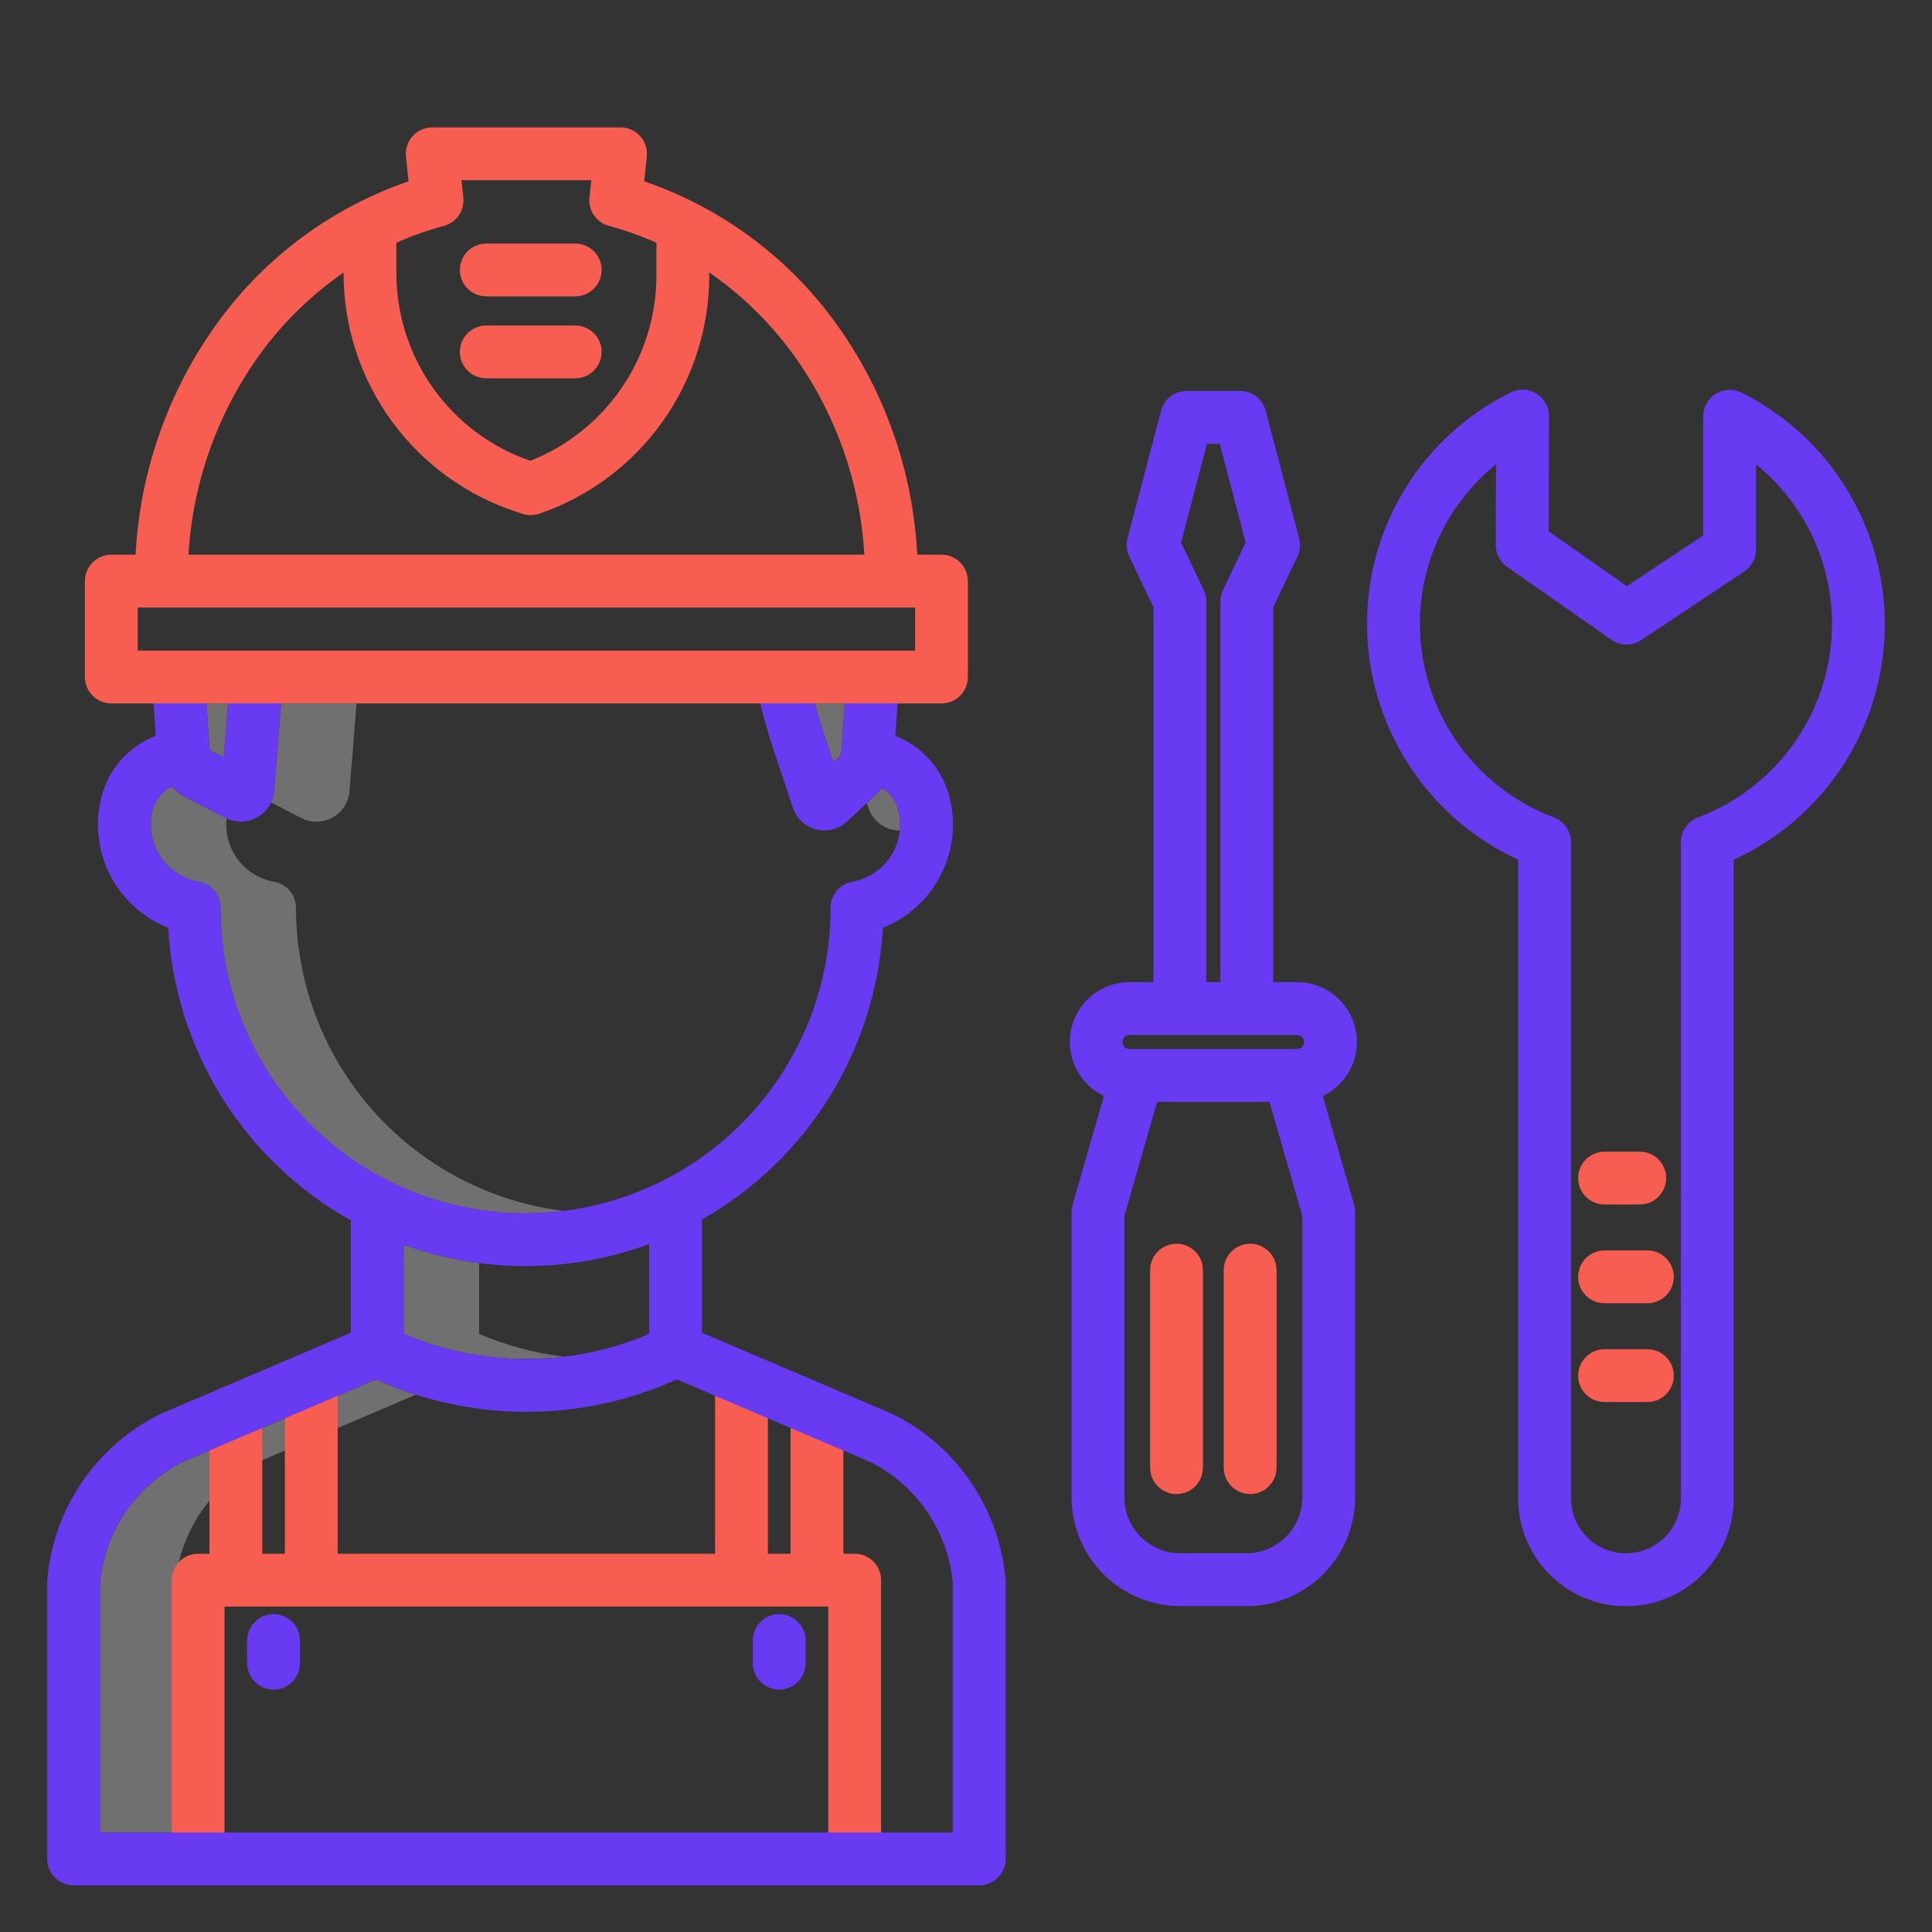 <svg width="50" height="50" viewBox="0 0 50 50" fill="none" xmlns="http://www.w3.org/2000/svg">
<rect x="0" y="0" width="50" height="50" fill="#333333" stroke="none"/>
<path d="M22.473 20.906C22.53 21.077 22.639 21.225 22.785 21.331C22.931 21.436 23.107 21.493 23.287 21.494C23.291 21.444 23.294 21.394 23.294 21.343C23.295 21.222 23.28 21.102 23.252 20.985C23.224 20.862 23.171 20.746 23.097 20.644C23.023 20.542 22.929 20.457 22.82 20.393C22.767 20.462 22.708 20.528 22.644 20.588L22.433 20.785L22.473 20.906Z" fill="white" fill-opacity="0.3"/>
<path d="M7.796 21.17C7.922 21.235 8.062 21.267 8.203 21.265C8.345 21.262 8.483 21.225 8.607 21.156C8.731 21.087 8.835 20.989 8.912 20.87C8.988 20.751 9.034 20.615 9.045 20.474L9.227 18.205H7.274L7.092 20.474C7.084 20.576 7.058 20.675 7.014 20.768L7.796 21.17Z" fill="white" fill-opacity="0.3"/>
<path d="M7.66 23.506V23.493C7.661 23.332 7.604 23.176 7.5 23.053C7.397 22.93 7.253 22.847 7.095 22.819C6.747 22.759 6.432 22.577 6.205 22.307C5.979 22.036 5.855 21.695 5.856 21.342C5.856 21.287 5.859 21.233 5.865 21.179C5.858 21.175 5.85 21.173 5.843 21.169L4.815 20.642C4.675 20.569 4.547 20.473 4.439 20.357C4.315 20.418 4.207 20.506 4.121 20.615C4.036 20.723 3.976 20.849 3.945 20.984C3.897 21.183 3.889 21.391 3.924 21.593C3.958 21.796 4.034 21.989 4.146 22.161C4.258 22.333 4.404 22.48 4.576 22.593C4.747 22.707 4.939 22.784 5.142 22.82C5.3 22.848 5.444 22.93 5.547 23.054C5.651 23.177 5.707 23.333 5.707 23.494V23.507C5.705 24.626 5.942 25.733 6.401 26.755C6.861 27.776 7.533 28.687 8.372 29.428C9.211 30.169 10.199 30.723 11.269 31.052C12.339 31.381 13.467 31.479 14.578 31.338C12.669 31.098 10.914 30.17 9.64 28.728C8.367 27.286 7.663 25.43 7.66 23.506Z" fill="white" fill-opacity="0.3"/>
<path d="M6.659 37.846L10.76 36.095C10.409 35.984 10.065 35.853 9.73 35.701L4.705 37.846C4.118 38.145 3.616 38.589 3.246 39.134C2.876 39.68 2.649 40.31 2.588 40.967V47.426H4.541V40.967C4.603 40.31 4.829 39.68 5.199 39.134C5.569 38.589 6.071 38.145 6.659 37.846Z" fill="white" fill-opacity="0.3"/>
<path d="M21.86 18.205L21.773 19.459C21.77 19.508 21.748 19.555 21.711 19.589L21.567 19.723L21.299 18.92C21.221 18.685 21.151 18.446 21.086 18.205H21.86Z" fill="white" fill-opacity="0.3"/>
<path d="M5.902 18.205L5.79 19.606L5.44 19.426C5.436 19.424 5.433 19.421 5.43 19.417C5.428 19.414 5.426 19.41 5.426 19.405L5.343 18.205H5.902Z" fill="white" fill-opacity="0.3"/>
<path d="M12.399 34.522V32.689C11.733 32.602 11.078 32.442 10.446 32.213V34.522C11.755 35.08 13.188 35.283 14.6 35.11C13.842 35.02 13.101 34.822 12.399 34.522Z" fill="white" fill-opacity="0.3"/>
<path d="M22.119 40.211H21.826V36.305H20.459V40.211H19.873V35.328H18.506V40.211H8.74V35.523H7.373V40.211H6.787V36.305H5.42V40.211H5.127C4.946 40.211 4.772 40.283 4.644 40.411C4.515 40.539 4.443 40.713 4.443 40.895V48.121H5.811V41.578H21.436V48.121H22.803V40.895C22.803 40.713 22.731 40.539 22.602 40.411C22.474 40.283 22.3 40.211 22.119 40.211Z" fill="#F75D50"/>
<path d="M35.117 26.967C35.117 26.556 34.953 26.162 34.663 25.871C34.372 25.581 33.978 25.417 33.567 25.417H32.951V15.718L33.578 14.402C33.647 14.257 33.663 14.091 33.622 13.935L32.756 10.63C32.718 10.483 32.632 10.354 32.512 10.261C32.392 10.169 32.246 10.119 32.094 10.119H30.708C30.557 10.119 30.41 10.169 30.29 10.261C30.171 10.354 30.085 10.483 30.047 10.63L29.18 13.935C29.14 14.091 29.155 14.257 29.225 14.402L29.851 15.718V25.417H29.235C28.884 25.416 28.543 25.536 28.268 25.755C27.993 25.974 27.801 26.281 27.724 26.623C27.646 26.966 27.688 27.325 27.841 27.642C27.994 27.958 28.251 28.212 28.568 28.364L27.759 31.179C27.741 31.241 27.732 31.304 27.732 31.368V38.751C27.733 39.498 28.03 40.213 28.558 40.741C29.086 41.269 29.802 41.566 30.548 41.567H32.254C33.001 41.566 33.717 41.269 34.244 40.741C34.772 40.213 35.069 39.498 35.07 38.751V31.369C35.07 31.305 35.061 31.241 35.044 31.18L34.234 28.364C34.498 28.238 34.721 28.04 34.877 27.793C35.033 27.546 35.117 27.259 35.117 26.967ZM31.236 11.486H31.567L32.236 14.04L31.65 15.27C31.606 15.362 31.583 15.462 31.583 15.564V25.417H31.218V15.564C31.218 15.462 31.196 15.362 31.152 15.27L30.566 14.04L31.236 11.486ZM33.703 38.751C33.703 39.135 33.55 39.503 33.278 39.775C33.007 40.046 32.638 40.199 32.254 40.199H30.548C30.164 40.199 29.796 40.046 29.524 39.775C29.253 39.503 29.1 39.135 29.099 38.751V31.465L29.947 28.517H32.855L33.703 31.465V38.751ZM33.567 27.15H29.235C29.187 27.15 29.14 27.131 29.106 27.096C29.072 27.062 29.053 27.016 29.053 26.967C29.053 26.919 29.072 26.872 29.106 26.838C29.14 26.804 29.187 26.784 29.235 26.784H33.567C33.615 26.784 33.662 26.804 33.696 26.838C33.73 26.872 33.75 26.919 33.75 26.967C33.75 27.016 33.73 27.062 33.696 27.096C33.662 27.131 33.615 27.15 33.567 27.15Z" fill="#683AF2"/>
<path d="M45.068 10.16C44.964 10.108 44.848 10.084 44.732 10.089C44.615 10.094 44.502 10.129 44.403 10.19C44.304 10.252 44.222 10.337 44.166 10.439C44.109 10.541 44.079 10.655 44.079 10.772V13.856L42.105 15.17L40.079 13.752L40.089 10.771C40.089 10.654 40.059 10.539 40.003 10.437C39.946 10.335 39.865 10.249 39.766 10.187C39.667 10.126 39.553 10.09 39.437 10.085C39.32 10.079 39.204 10.103 39.1 10.155C37.98 10.707 37.037 11.562 36.379 12.623C35.721 13.684 35.375 14.909 35.379 16.158C35.383 17.44 35.753 18.695 36.446 19.774C37.139 20.854 38.125 21.713 39.289 22.25V38.778C39.289 39.518 39.583 40.227 40.106 40.751C40.63 41.274 41.339 41.568 42.079 41.568C42.819 41.568 43.528 41.274 44.051 40.751C44.574 40.227 44.868 39.518 44.868 38.778V22.251C46.018 21.724 46.995 20.883 47.687 19.824C48.379 18.766 48.757 17.533 48.778 16.269C48.799 15.004 48.462 13.76 47.805 12.679C47.149 11.598 46.2 10.725 45.068 10.16ZM43.946 21.155C43.816 21.203 43.703 21.291 43.624 21.405C43.544 21.52 43.502 21.656 43.502 21.795V38.778C43.502 39.156 43.352 39.517 43.085 39.784C42.818 40.05 42.457 40.2 42.08 40.2C41.702 40.2 41.341 40.05 41.074 39.784C40.807 39.517 40.657 39.156 40.657 38.778V21.795C40.657 21.656 40.615 21.52 40.535 21.405C40.456 21.291 40.343 21.203 40.213 21.155C39.197 20.771 38.321 20.088 37.702 19.196C37.083 18.304 36.75 17.244 36.747 16.158C36.744 15.364 36.92 14.579 37.261 13.863C37.602 13.145 38.1 12.514 38.718 12.015L38.71 14.105C38.71 14.216 38.736 14.324 38.787 14.422C38.838 14.52 38.912 14.604 39.002 14.668L41.704 16.558C41.816 16.637 41.95 16.68 42.088 16.681C42.225 16.683 42.36 16.643 42.475 16.567L45.142 14.791C45.235 14.729 45.312 14.644 45.365 14.545C45.418 14.445 45.446 14.335 45.446 14.222V12.019C46.062 12.518 46.559 13.149 46.899 13.866C47.239 14.582 47.414 15.365 47.412 16.158C47.409 17.244 47.076 18.304 46.457 19.196C45.838 20.088 44.962 20.771 43.946 21.155Z" fill="#683AF2"/>
<path d="M20.166 41.773C19.985 41.773 19.811 41.846 19.683 41.974C19.554 42.102 19.482 42.276 19.482 42.457V43.043C19.482 43.224 19.554 43.398 19.683 43.526C19.811 43.654 19.985 43.727 20.166 43.727C20.347 43.727 20.521 43.654 20.649 43.526C20.778 43.398 20.85 43.224 20.85 43.043V42.457C20.85 42.276 20.778 42.102 20.649 41.974C20.521 41.846 20.347 41.773 20.166 41.773Z" fill="#683AF2"/>
<path d="M7.08 41.773C6.899 41.773 6.725 41.846 6.597 41.974C6.469 42.102 6.396 42.276 6.396 42.457V43.043C6.396 43.224 6.469 43.398 6.597 43.526C6.725 43.654 6.899 43.727 7.08 43.727C7.261 43.727 7.435 43.654 7.563 43.526C7.692 43.398 7.764 43.224 7.764 43.043V42.457C7.764 42.276 7.692 42.102 7.563 41.974C7.435 41.846 7.261 41.773 7.08 41.773Z" fill="#683AF2"/>
<path d="M26.025 48.108V40.936C26.025 40.917 26.025 40.898 26.023 40.879C25.945 39.98 25.639 39.117 25.133 38.37C24.628 37.623 23.94 37.018 23.134 36.612C23.122 36.606 23.11 36.6 23.097 36.595L18.167 34.491V31.56C19.517 30.794 20.653 29.701 21.471 28.382C22.288 27.063 22.762 25.559 22.848 24.01C23.493 23.755 24.023 23.274 24.342 22.658C24.66 22.042 24.745 21.332 24.58 20.658C24.493 20.296 24.32 19.959 24.075 19.679C23.83 19.398 23.52 19.181 23.172 19.046L23.274 17.568L21.91 17.474L21.774 19.458C21.77 19.508 21.748 19.554 21.712 19.588L21.568 19.723L21.3 18.919C21.127 18.399 20.989 17.867 20.887 17.328L19.544 17.581C19.657 18.181 19.81 18.772 20.003 19.352L20.52 20.904C20.566 21.041 20.645 21.164 20.75 21.262C20.856 21.36 20.984 21.43 21.124 21.466C21.263 21.501 21.41 21.501 21.549 21.465C21.689 21.43 21.817 21.359 21.922 21.261L22.645 20.587C22.709 20.527 22.768 20.461 22.821 20.391C22.929 20.456 23.023 20.541 23.097 20.643C23.172 20.745 23.224 20.861 23.252 20.983C23.301 21.183 23.308 21.39 23.274 21.592C23.239 21.794 23.164 21.987 23.052 22.159C22.941 22.331 22.795 22.478 22.624 22.591C22.453 22.705 22.261 22.782 22.059 22.819C21.901 22.847 21.758 22.929 21.655 23.052C21.552 23.176 21.495 23.331 21.495 23.492V23.506C21.495 25.599 20.663 27.607 19.183 29.087C17.703 30.567 15.695 31.399 13.601 31.399C11.508 31.399 9.5 30.567 8.02 29.087C6.539 27.607 5.708 25.599 5.708 23.506V23.492C5.708 23.331 5.651 23.176 5.548 23.052C5.444 22.929 5.301 22.846 5.142 22.819C4.94 22.783 4.747 22.706 4.576 22.592C4.405 22.479 4.259 22.332 4.146 22.16C4.034 21.988 3.959 21.794 3.924 21.592C3.89 21.39 3.897 21.182 3.946 20.983C3.976 20.848 4.036 20.722 4.122 20.613C4.207 20.505 4.316 20.417 4.44 20.356C4.548 20.472 4.675 20.568 4.816 20.64L5.843 21.168C5.969 21.233 6.109 21.265 6.251 21.263C6.392 21.26 6.531 21.223 6.654 21.154C6.778 21.085 6.883 20.987 6.959 20.868C7.036 20.749 7.082 20.613 7.093 20.472L7.324 17.575L5.961 17.466L5.79 19.605L5.439 19.425C5.436 19.423 5.432 19.42 5.43 19.416C5.428 19.413 5.426 19.409 5.426 19.404L5.293 17.474L3.929 17.568L4.031 19.043C3.682 19.177 3.371 19.395 3.124 19.676C2.878 19.957 2.704 20.294 2.617 20.658C2.452 21.333 2.537 22.044 2.856 22.66C3.176 23.277 3.708 23.757 4.354 24.012C4.44 25.57 4.919 27.081 5.745 28.404C6.571 29.728 7.718 30.822 9.079 31.585V34.491L4.149 36.595C4.136 36.6 4.124 36.606 4.112 36.612C3.306 37.018 2.618 37.623 2.113 38.37C1.607 39.117 1.301 39.98 1.223 40.879C1.221 40.898 1.221 40.917 1.221 40.936V48.108C1.221 48.29 1.293 48.464 1.421 48.592C1.549 48.72 1.723 48.792 1.904 48.792H25.342C25.523 48.792 25.697 48.72 25.825 48.592C25.953 48.464 26.025 48.29 26.025 48.108ZM10.446 32.213C12.5 32.957 14.75 32.951 16.8 32.197V34.522C15.796 34.95 14.715 35.171 13.623 35.171C12.531 35.171 11.451 34.95 10.446 34.522V32.213ZM24.658 47.425H2.588V40.965C2.649 40.309 2.876 39.678 3.246 39.133C3.616 38.587 4.118 38.144 4.705 37.844L9.73 35.7C10.954 36.252 12.281 36.538 13.623 36.538C14.965 36.538 16.292 36.252 17.516 35.7L22.541 37.844C23.128 38.144 23.63 38.587 24 39.133C24.37 39.678 24.597 40.309 24.658 40.965V47.425Z" fill="#683AF2"/>
<path d="M41.525 31.172H42.437C42.619 31.172 42.792 31.1 42.921 30.972C43.049 30.843 43.121 30.67 43.121 30.488C43.121 30.307 43.049 30.133 42.921 30.005C42.792 29.877 42.619 29.805 42.437 29.805H41.525C41.344 29.805 41.17 29.877 41.042 30.005C40.914 30.133 40.842 30.307 40.842 30.488C40.842 30.67 40.914 30.843 41.042 30.972C41.17 31.1 41.344 31.172 41.525 31.172Z" fill="#F75D50"/>
<path d="M42.635 32.361H41.525C41.344 32.361 41.17 32.433 41.042 32.562C40.914 32.69 40.842 32.864 40.842 33.045C40.842 33.226 40.914 33.4 41.042 33.528C41.17 33.657 41.344 33.728 41.525 33.728H42.635C42.816 33.728 42.99 33.657 43.118 33.528C43.246 33.4 43.318 33.226 43.318 33.045C43.318 32.864 43.246 32.69 43.118 32.562C42.99 32.433 42.816 32.361 42.635 32.361Z" fill="#F75D50"/>
<path d="M42.635 34.918H41.525C41.344 34.918 41.17 34.99 41.042 35.118C40.914 35.246 40.842 35.42 40.842 35.602C40.842 35.783 40.914 35.957 41.042 36.085C41.17 36.213 41.344 36.285 41.525 36.285H42.635C42.816 36.285 42.99 36.213 43.118 36.085C43.246 35.957 43.318 35.783 43.318 35.602C43.318 35.42 43.246 35.246 43.118 35.118C42.99 34.99 42.816 34.918 42.635 34.918Z" fill="#F75D50"/>
<path d="M32.354 32.188C32.173 32.188 31.999 32.26 31.871 32.388C31.742 32.516 31.67 32.69 31.67 32.871V37.982C31.67 38.164 31.742 38.337 31.871 38.466C31.999 38.594 32.173 38.666 32.354 38.666C32.535 38.666 32.709 38.594 32.837 38.466C32.966 38.337 33.038 38.164 33.038 37.982V32.871C33.038 32.69 32.966 32.516 32.837 32.388C32.709 32.26 32.535 32.188 32.354 32.188Z" fill="#F75D50"/>
<path d="M30.448 32.188C30.267 32.188 30.093 32.26 29.965 32.388C29.837 32.516 29.765 32.69 29.765 32.871V37.982C29.765 38.164 29.837 38.337 29.965 38.466C30.093 38.594 30.267 38.666 30.448 38.666C30.63 38.666 30.804 38.594 30.932 38.466C31.06 38.337 31.132 38.164 31.132 37.982V32.871C31.132 32.69 31.06 32.516 30.932 32.388C30.804 32.26 30.63 32.188 30.448 32.188Z" fill="#F75D50"/>
<path d="M24.365 14.355H23.738C23.628 12.173 22.881 10.07 21.59 8.308C20.359 6.629 18.643 5.367 16.673 4.693L16.74 4.051C16.75 3.956 16.739 3.86 16.71 3.769C16.68 3.678 16.632 3.594 16.567 3.523C16.503 3.452 16.425 3.395 16.338 3.356C16.25 3.317 16.156 3.297 16.06 3.297H11.186C11.09 3.297 10.995 3.317 10.908 3.356C10.821 3.395 10.742 3.452 10.678 3.523C10.614 3.594 10.566 3.678 10.536 3.769C10.506 3.86 10.496 3.956 10.506 4.051L10.573 4.693C8.601 5.369 6.885 6.634 5.656 8.317C4.368 10.078 3.622 12.176 3.509 14.355H2.881C2.7 14.355 2.526 14.427 2.397 14.555C2.269 14.683 2.197 14.857 2.197 15.039V17.521C2.197 17.702 2.269 17.876 2.397 18.004C2.526 18.133 2.7 18.205 2.881 18.205H24.365C24.547 18.205 24.72 18.133 24.849 18.004C24.977 17.876 25.049 17.702 25.049 17.521V15.039C25.049 14.857 24.977 14.683 24.849 14.555C24.72 14.427 24.547 14.355 24.365 14.355ZM11.487 5.846C11.644 5.804 11.781 5.707 11.874 5.573C11.966 5.439 12.008 5.276 11.991 5.114L11.944 4.664H15.302L15.255 5.114C15.238 5.276 15.28 5.439 15.372 5.573C15.465 5.707 15.602 5.804 15.759 5.846C16.18 5.958 16.591 6.105 16.988 6.283V7.132C16.988 8.166 16.677 9.176 16.094 10.031C15.512 10.886 14.686 11.546 13.724 11.925C12.71 11.576 11.832 10.92 11.21 10.047C10.589 9.174 10.256 8.129 10.258 7.058V6.284C10.655 6.105 11.066 5.958 11.487 5.846ZM6.755 9.129C7.348 8.325 8.069 7.623 8.891 7.054V7.058C8.888 8.434 9.322 9.776 10.131 10.89C10.94 12.003 12.082 12.832 13.391 13.255L13.524 13.299C13.665 13.345 13.818 13.343 13.958 13.295C15.242 12.853 16.355 12.022 17.143 10.917C17.931 9.812 18.355 8.489 18.356 7.132V7.051C19.177 7.619 19.898 8.319 20.491 9.121C21.609 10.648 22.261 12.466 22.369 14.355H4.878C4.989 12.469 5.641 10.655 6.755 9.129ZM23.682 16.837H3.564V15.722H23.682V16.837Z" fill="#F75D50"/>
<path d="M12.585 9.791H14.887C15.068 9.791 15.242 9.719 15.37 9.591C15.498 9.463 15.57 9.289 15.57 9.107C15.57 8.926 15.498 8.752 15.37 8.624C15.242 8.496 15.068 8.424 14.887 8.424H12.585C12.403 8.424 12.229 8.496 12.101 8.624C11.973 8.752 11.901 8.926 11.901 9.107C11.901 9.289 11.973 9.463 12.101 9.591C12.229 9.719 12.403 9.791 12.585 9.791Z" fill="#F75D50"/>
<path d="M12.585 7.67H14.887C15.068 7.67 15.242 7.598 15.37 7.47C15.498 7.341 15.57 7.168 15.57 6.986C15.57 6.805 15.498 6.631 15.37 6.503C15.242 6.375 15.068 6.303 14.887 6.303H12.585C12.403 6.303 12.229 6.375 12.101 6.503C11.973 6.631 11.901 6.805 11.901 6.986C11.901 7.168 11.973 7.341 12.101 7.47C12.229 7.598 12.403 7.67 12.585 7.67Z" fill="#F75D50"/>
</svg>
